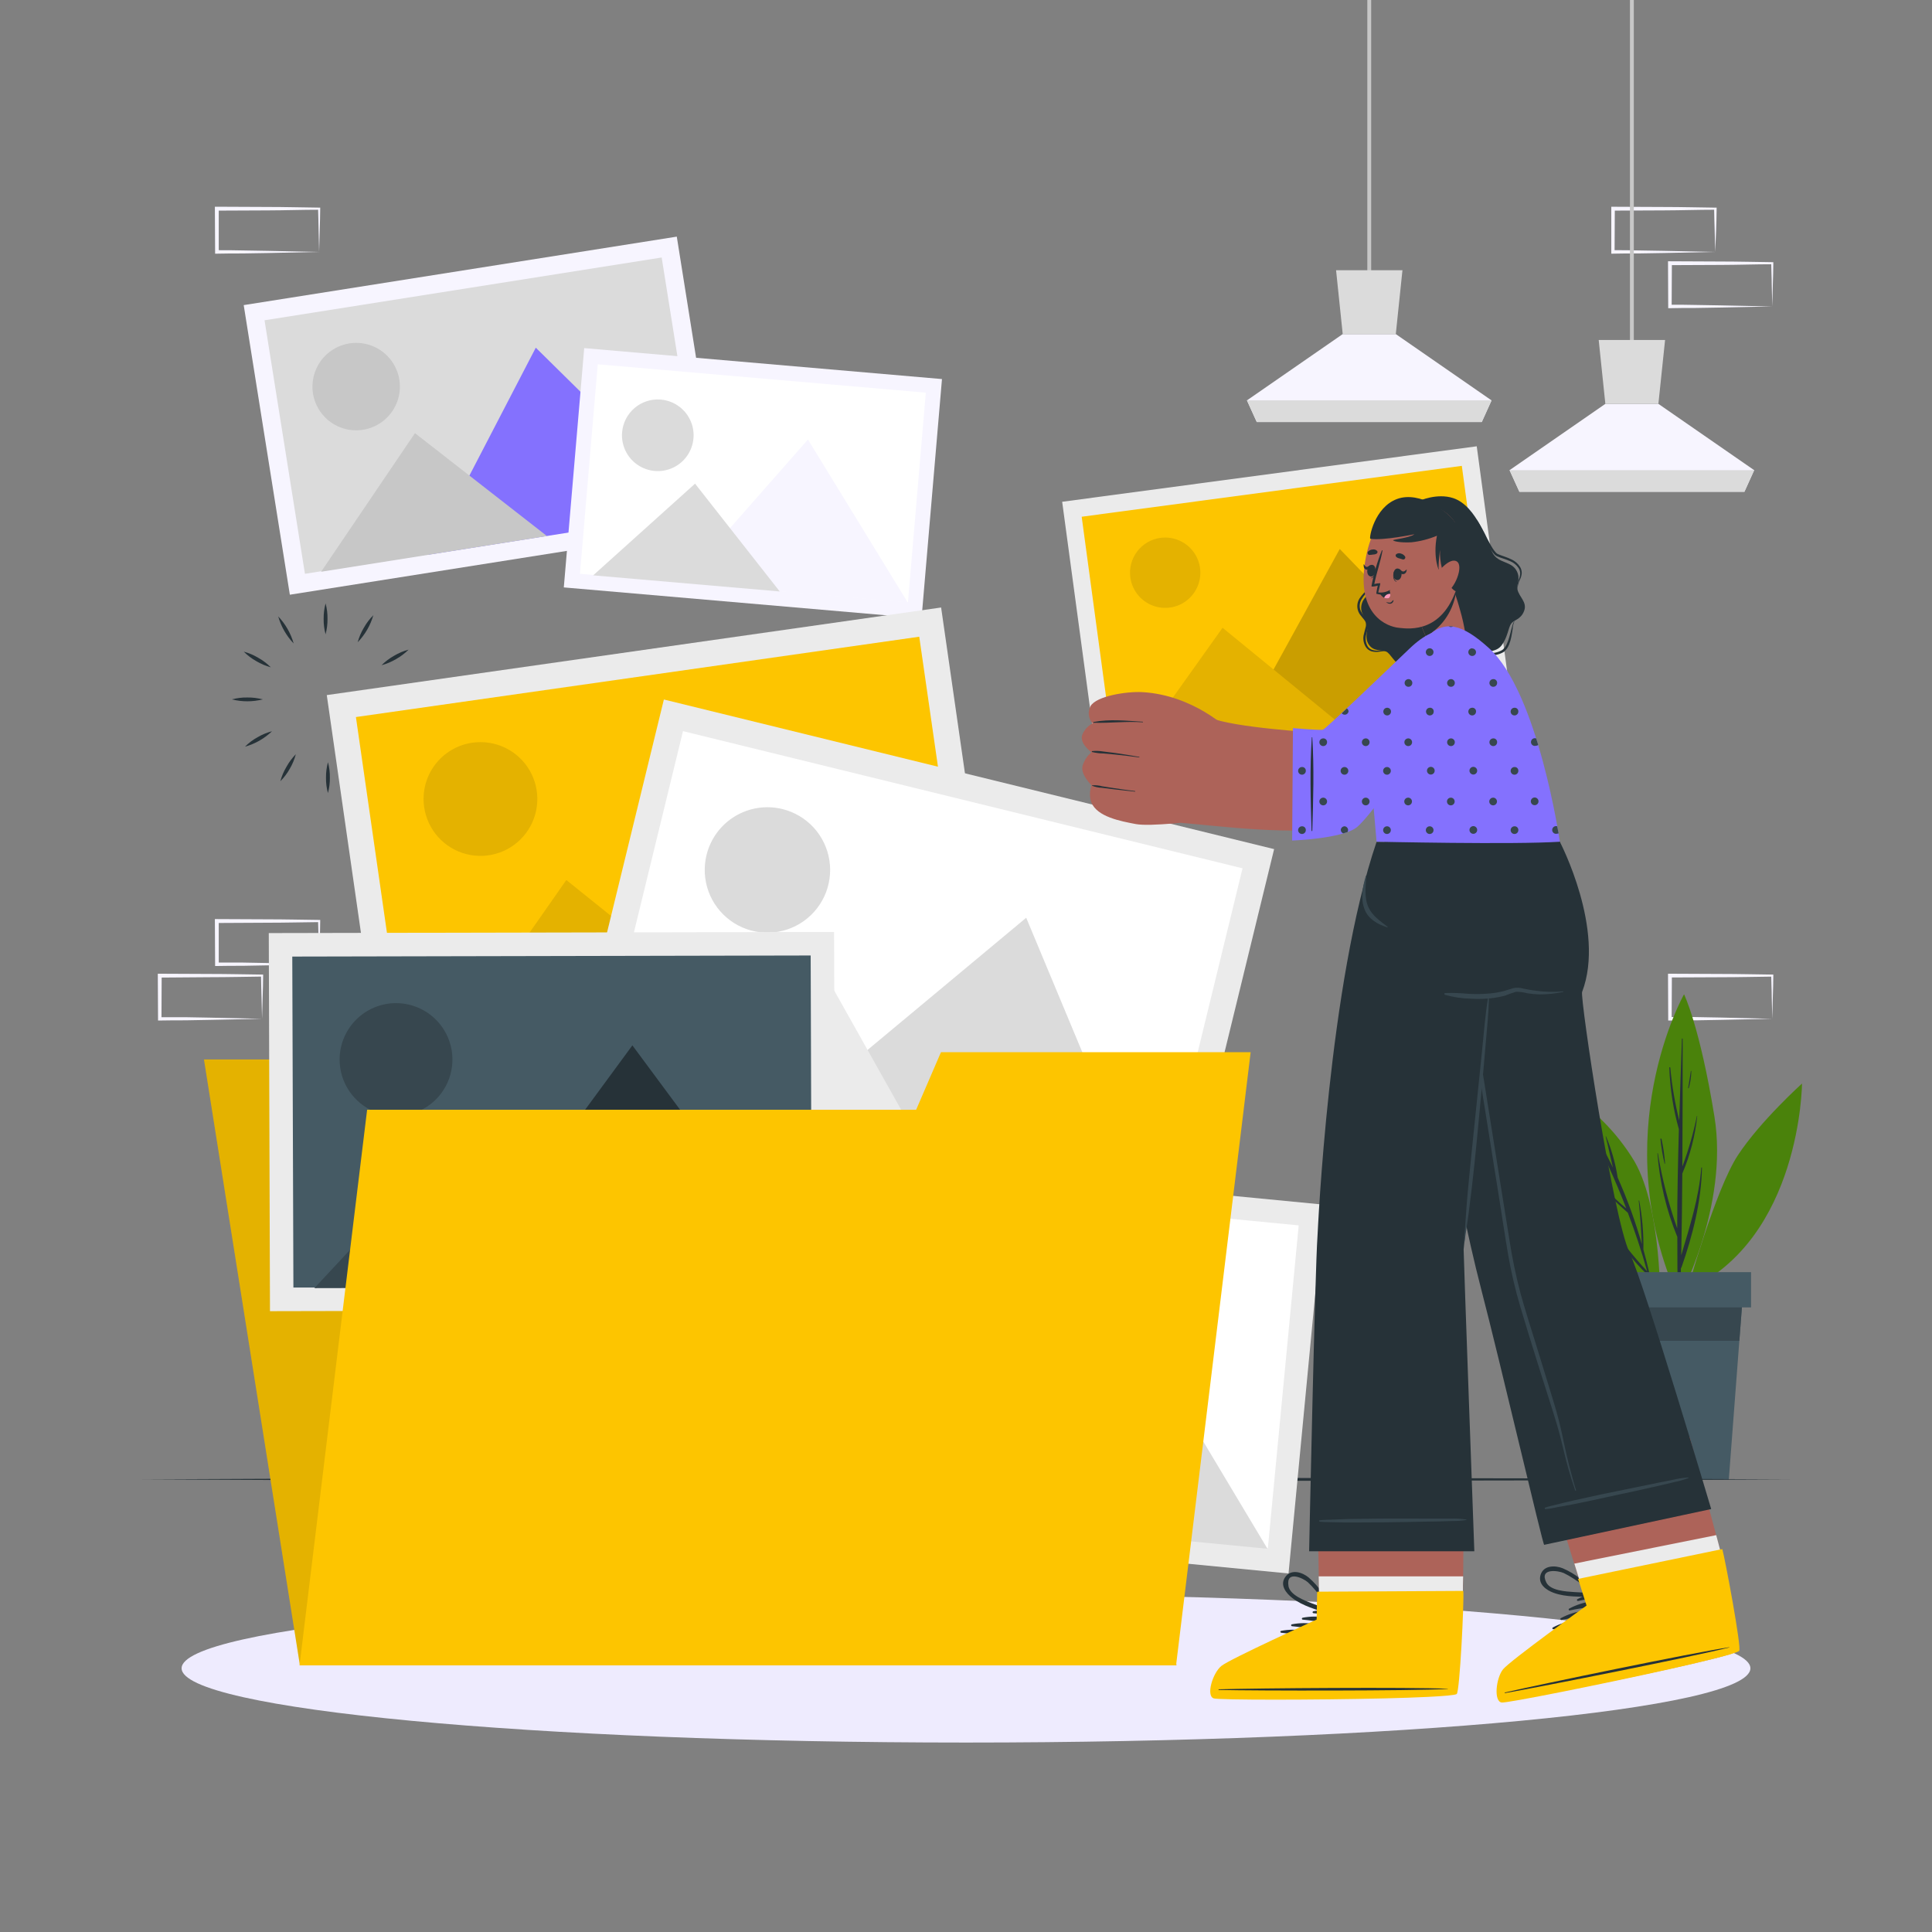 <svg width="280" height="280" viewBox="0 0 280 280" fill="none" xmlns="http://www.w3.org/2000/svg">
<rect x="0" y="0" width="280" height="280" fill="#808080" stroke="none"/>
<path d="M46.251 139.753L38.904 139.904L35.175 139.972C33.926 139.972 32.671 139.972 31.423 140H31.176V139.753L31.143 133.487V133.201H31.423L38.837 133.235C41.312 133.235 43.782 133.296 46.251 133.324H46.408V133.476C46.408 134.534 46.358 135.592 46.335 136.64L46.251 139.753ZM46.251 139.753L46.173 136.584C46.173 135.542 46.111 134.512 46.1 133.487L46.251 133.638C43.782 133.666 41.312 133.728 38.837 133.728L31.423 133.767L31.703 133.487V139.753L31.451 139.501C32.671 139.501 33.892 139.501 35.119 139.501L38.803 139.568L46.251 139.753Z" fill="#F7F5FF"/>
<path d="M37.98 147.654L30.633 147.806L26.903 147.873C25.654 147.873 24.4 147.873 23.151 147.901H22.905V147.654L22.871 141.388V141.119H23.151L30.566 141.153C33.035 141.153 35.51 141.214 37.98 141.242H38.137V141.394C38.137 142.452 38.092 143.51 38.064 144.558L37.98 147.654ZM37.98 147.654L37.901 144.479C37.873 143.438 37.84 142.407 37.829 141.382L37.98 141.534C35.51 141.562 33.035 141.623 30.566 141.623L23.151 141.679L23.431 141.405L23.403 147.671L23.151 147.419C24.372 147.419 25.593 147.419 26.819 147.419L30.504 147.486L37.98 147.654Z" fill="#F7F5FF"/>
<path d="M256.851 147.654L249.498 147.806L245.769 147.873C244.525 147.873 243.271 147.873 242.022 147.901H241.77V147.654L241.742 141.388V141.119H242.022L249.437 141.153C251.906 141.153 254.381 141.214 256.851 141.242H257.002V141.394C257.002 142.452 256.957 143.51 256.929 144.558L256.851 147.654ZM256.851 147.654L256.773 144.485C256.773 143.443 256.705 142.413 256.7 141.388L256.851 141.539C254.381 141.567 251.906 141.629 249.437 141.629L242.022 141.662L242.302 141.388L242.269 147.654L242.022 147.402C243.243 147.402 244.464 147.402 245.685 147.402L249.369 147.47L256.851 147.654Z" fill="#F7F5FF"/>
<path d="M248.58 36.511L241.227 36.668L237.497 36.73C236.254 36.73 235 36.73 233.751 36.763H233.521V36.511V30.245V29.965H233.807L241.221 29.998C243.691 29.998 246.161 30.066 248.636 30.094H248.787V30.239C248.787 31.303 248.737 32.362 248.714 33.403L248.58 36.511ZM248.58 36.511L248.501 33.347C248.473 32.3 248.434 31.27 248.423 30.245L248.58 30.396C246.105 30.396 243.635 30.486 241.165 30.491L233.751 30.525L234.031 30.245L233.997 36.511L233.751 36.259C234.972 36.259 236.187 36.259 237.413 36.293L241.098 36.354L248.58 36.511Z" fill="#F7F5FF"/>
<path d="M256.851 44.414L249.498 44.57L245.769 44.632C244.525 44.632 243.271 44.632 242.022 44.666H241.77V44.414L241.742 38.147V37.867H242.022L249.437 37.901C251.906 37.901 254.381 37.968 256.851 37.996H257.002V38.147C257.002 39.211 256.957 40.27 256.929 41.311L256.851 44.414ZM256.851 44.414L256.773 41.25C256.773 40.202 256.705 39.172 256.7 38.147L256.851 38.298C254.381 38.298 251.906 38.388 249.437 38.394L242.022 38.427L242.302 38.147L242.269 44.414L242.022 44.162C243.243 44.162 244.464 44.162 245.685 44.195L249.369 44.257L256.851 44.414Z" fill="#F7F5FF"/>
<path d="M46.251 36.513L38.904 36.67L35.175 36.731C33.926 36.731 32.671 36.731 31.423 36.765H31.176V36.513L31.143 30.241V29.961H31.423L38.837 29.994C41.312 29.994 43.782 30.062 46.251 30.09H46.408V30.241C46.408 31.305 46.358 32.363 46.335 33.405L46.251 36.513ZM46.251 36.513L46.173 33.349C46.173 32.302 46.111 31.271 46.1 30.247L46.251 30.398C43.782 30.398 41.312 30.487 38.837 30.493L31.423 30.526L31.703 30.247V36.513L31.451 36.261C32.671 36.261 33.892 36.261 35.119 36.294L38.803 36.356L46.251 36.513Z" fill="#F7F5FF"/>
<path d="M42.007 86.19L104.772 76.261L98.085 34.295L35.32 44.218L42.007 86.19Z" fill="#F7F5FF"/>
<path d="M44.196 83.16L101.752 74.06L95.895 37.318L38.338 46.418L44.196 83.16Z" fill="#DBDBDB"/>
<path d="M45.361 57.047C45.562 58.283 46.125 59.432 46.978 60.349C47.832 61.265 48.938 61.908 50.156 62.197C51.375 62.486 52.652 62.407 53.826 61.971C55 61.535 56.018 60.76 56.753 59.746C57.487 58.731 57.904 57.522 57.952 56.27C58 55.019 57.676 53.781 57.021 52.714C56.366 51.646 55.41 50.796 54.272 50.272C53.135 49.748 51.867 49.572 50.63 49.767C49.806 49.898 49.015 50.19 48.304 50.627C47.592 51.064 46.974 51.637 46.484 52.313C45.995 52.989 45.644 53.756 45.451 54.568C45.258 55.38 45.227 56.223 45.361 57.047Z" fill="#C7C7C7"/>
<path d="M62.076 80.394L101.719 74.127L77.65 50.389L62.076 80.394Z" fill="#8471FE"/>
<path d="M46.537 82.863L79.269 77.688L60.139 62.775L46.537 82.863Z" fill="#C7C7C7"/>
<path d="M81.711 85.132L133.556 89.618L136.518 54.937L84.668 50.451L81.711 85.132Z" fill="#F7F5FF"/>
<path d="M84.051 83.16L131.589 87.27L134.176 56.907L86.632 52.797L84.051 83.16Z" fill="white"/>
<path d="M90.16 62.637C90.071 63.66 90.289 64.687 90.784 65.588C91.28 66.488 92.031 67.22 92.944 67.693C93.856 68.166 94.888 68.357 95.909 68.243C96.931 68.128 97.895 67.714 98.68 67.051C99.465 66.388 100.036 65.507 100.32 64.52C100.605 63.532 100.59 62.483 100.277 61.504C99.964 60.525 99.368 59.661 98.564 59.022C97.76 58.382 96.784 57.995 95.76 57.91C94.391 57.797 93.033 58.231 91.984 59.117C90.934 60.003 90.278 61.268 90.16 62.637Z" fill="#DBDBDB"/>
<path d="M98.807 84.481L131.555 87.314L117.096 63.699L98.807 84.481Z" fill="#F7F5FF"/>
<path d="M85.967 83.385L113.004 85.72L100.734 70.096L85.967 83.385Z" fill="#DBDBDB"/>
<path d="M236.785 0H236.225V51.05H236.785V0Z" fill="#C7C7C7"/>
<path d="M218.775 68.141L220.203 71.271H252.812L254.229 68.141L240.347 58.531H232.658L218.775 68.141Z" fill="#F7F5FF"/>
<path d="M231.695 49.273L232.659 58.53H240.347L241.316 49.273H231.695Z" fill="#DBDBDB"/>
<path d="M218.781 68.141L220.204 71.277H252.812L254.235 68.141H218.781Z" fill="#DBDBDB"/>
<path d="M198.722 0H198.162V40.936H198.722V0Z" fill="#C7C7C7"/>
<path d="M180.713 58.028L182.141 61.164H214.75L216.166 58.028L202.29 48.418H194.595L180.713 58.028Z" fill="#F7F5FF"/>
<path d="M193.633 39.16L194.596 48.417H202.29L203.254 39.16H193.633Z" fill="#DBDBDB"/>
<path d="M180.719 58.027L182.141 61.163H214.75L216.172 58.027H180.719Z" fill="#DBDBDB"/>
<path d="M140 252.544C202.784 252.544 253.68 247.725 253.68 241.781C253.68 235.836 202.784 231.018 140 231.018C77.217 231.018 26.32 235.836 26.32 241.781C26.32 247.725 77.217 252.544 140 252.544Z" fill="#EEEBFE"/>
<path d="M244.535 187.006C244.535 187.006 248.606 172.402 251.854 167.446C255.102 162.49 261.162 157.035 261.162 157.035C261.162 157.035 261.016 179.553 244.535 187.006Z" fill="#4A820B"/>
<path d="M243.275 188.323C243.275 188.323 250.589 174.883 248.466 161.801C246.344 148.72 244.065 144.1 244.065 144.1C244.065 144.1 232.568 164.405 243.275 188.323Z" fill="#4A820B"/>
<path d="M240.274 167.154C240.886 170.853 241.823 174.49 243.074 178.024C243.074 173.236 243.186 168.442 243.315 163.654C242.494 160.746 242.03 157.748 241.932 154.728C241.932 154.644 242.061 154.649 242.072 154.728C242.308 157.314 242.742 159.879 243.371 162.4C243.483 158.446 243.612 154.494 243.757 150.544C243.761 150.533 243.768 150.523 243.778 150.516C243.787 150.51 243.799 150.506 243.811 150.506C243.822 150.506 243.834 150.51 243.843 150.516C243.853 150.523 243.86 150.533 243.864 150.544C243.864 156.704 243.864 162.864 243.819 169.069C244.712 166.682 245.418 164.23 245.93 161.733H245.975C245.677 164.609 244.949 167.424 243.813 170.083C243.785 174.031 243.741 177.973 243.657 181.921C244.894 177.727 246.216 173.661 246.569 169.226C246.572 169.216 246.578 169.208 246.587 169.201C246.596 169.195 246.606 169.192 246.616 169.192C246.627 169.192 246.637 169.195 246.645 169.201C246.654 169.208 246.66 169.216 246.664 169.226C246.569 174.115 245.309 179.076 243.696 183.674C243.677 183.719 243.648 183.759 243.612 183.792C243.578 185.231 243.533 186.676 243.489 188.115C243.489 188.158 243.472 188.199 243.441 188.23C243.411 188.26 243.369 188.277 243.326 188.277C243.283 188.277 243.242 188.26 243.211 188.23C243.181 188.199 243.164 188.158 243.164 188.115C243.108 185.165 243.084 182.216 243.091 179.267C241.5 175.402 240.527 171.31 240.207 167.143C240.207 167.126 240.269 167.115 240.274 167.154Z" fill="#263238"/>
<path d="M240.8 165.072C241.058 166.243 241.23 167.432 241.315 168.628C241.315 168.667 241.254 168.673 241.242 168.628C240.958 167.46 240.758 166.274 240.643 165.078C240.604 164.999 240.755 164.983 240.8 165.072Z" fill="#263238"/>
<path d="M245.051 155.227C245.051 155.187 245.118 155.199 245.118 155.227C245.109 156.057 244.987 156.882 244.754 157.679C244.754 157.747 244.642 157.719 244.653 157.679C244.816 156.856 244.911 156.039 245.051 155.227Z" fill="#263238"/>
<path d="M240.61 189.353C240.61 189.353 240.907 175.297 236.875 168.308C234.244 163.949 230.558 160.323 226.156 157.764C226.156 157.764 228.85 182.56 240.61 189.353Z" fill="#4A820B"/>
<path d="M233.263 177.335C234.885 179.785 236.709 182.095 238.718 184.24C237.911 181.361 236.978 178.535 235.918 175.761C233.678 173.779 231.438 171.724 230.027 169.013C230.023 169.004 230.022 168.994 230.025 168.985C230.028 168.976 230.035 168.969 230.043 168.964C230.051 168.959 230.061 168.957 230.07 168.959C230.08 168.961 230.088 168.966 230.094 168.974C231.645 171.293 233.532 173.369 235.694 175.134C234.082 170.949 232.212 166.868 230.094 162.915C230.081 162.894 230.077 162.869 230.083 162.845C230.089 162.822 230.104 162.801 230.125 162.789C230.145 162.776 230.17 162.772 230.194 162.778C230.218 162.784 230.238 162.799 230.251 162.82C231.54 164.893 232.714 167.035 233.767 169.237C233.392 167.736 233.09 166.196 232.703 164.707C232.706 164.701 232.71 164.696 232.716 164.692C232.721 164.688 232.728 164.687 232.734 164.687C232.741 164.687 232.747 164.688 232.753 164.692C232.758 164.696 232.762 164.701 232.765 164.707C233.566 166.617 234.13 168.618 234.445 170.665C235.843 173.795 237.014 177.022 237.951 180.32C237.844 178.214 237.715 176.114 237.497 174.014C237.497 173.975 237.559 173.964 237.564 174.014C238.014 176.348 238.218 178.722 238.175 181.098C238.757 183.192 239.246 185.307 239.642 187.443C239.642 187.504 239.563 187.527 239.552 187.471C239.334 186.575 239.093 185.684 238.852 184.8C238.852 184.8 238.819 184.8 238.807 184.8C236.562 182.652 234.682 180.154 233.241 177.402C233.241 177.402 233.252 177.318 233.263 177.335Z" fill="#263238"/>
<path d="M252.589 187.639L252.079 194.319L250.55 214.446H237.189L235.66 194.319L235.15 187.661H252.589V187.639Z" fill="#455A64"/>
<path d="M252.589 187.639L252.079 194.319H235.66L235.15 187.661H252.589V187.639Z" fill="#37474F"/>
<path d="M233.963 189.477H253.775V184.369H233.963V189.477Z" fill="#455A64"/>
<path d="M20.424 214.401L50.317 214.267L80.209 214.217L140.001 214.127L199.792 214.217L229.685 214.267L259.577 214.401L229.685 214.541L199.792 214.592L140.001 214.681L80.209 214.586L50.317 214.541L20.424 214.401Z" fill="#263238"/>
<path d="M43.467 241.36H170.503L156.593 153.547H29.562L43.467 241.36Z" fill="#FDC500"/>
<path d="M110.27 144.451H155.154L156.593 153.546H109.133L110.27 144.451Z" fill="#FDC500"/>
<g opacity="0.1">
<path d="M43.467 241.359H170.503L156.593 153.545H29.562L43.467 241.359Z" fill="black"/>
<path d="M110.27 144.451H155.154L156.593 153.546H109.133L110.27 144.451Z" fill="black"/>
</g>
<path d="M47.185 91.929C46.99 91.199 46.896 90.445 46.905 89.689C46.898 88.933 46.992 88.18 47.185 87.449C47.383 88.179 47.477 88.933 47.465 89.689C47.472 90.445 47.377 91.198 47.185 91.929Z" fill="#263238"/>
<path d="M42.56 93.256C41.506 92.151 40.737 90.805 40.32 89.336C41.374 90.441 42.143 91.787 42.56 93.256Z" fill="#263238"/>
<path d="M39.25 96.711C38.513 96.512 37.806 96.212 37.15 95.821C36.483 95.448 35.87 94.985 35.33 94.443C36.068 94.64 36.775 94.94 37.43 95.334C38.098 95.706 38.71 96.17 39.25 96.711Z" fill="#263238"/>
<path d="M38.08 101.359C36.609 101.73 35.07 101.73 33.6 101.359C34.33 101.165 35.084 101.073 35.84 101.085C36.595 101.075 37.349 101.168 38.08 101.359Z" fill="#263238"/>
<path d="M39.424 105.975C38.323 107.034 36.976 107.804 35.504 108.215C36.044 107.673 36.659 107.211 37.33 106.843C37.985 106.459 38.69 106.167 39.424 105.975Z" fill="#263238"/>
<path d="M42.874 109.307C42.681 110.043 42.387 110.75 42.001 111.407C41.632 112.073 41.17 112.684 40.629 113.221C40.827 112.485 41.127 111.78 41.519 111.127C41.887 110.461 42.343 109.849 42.874 109.307Z" fill="#263238"/>
<path d="M47.533 110.459C47.726 111.19 47.819 111.943 47.807 112.699C47.82 113.455 47.726 114.209 47.527 114.939C47.329 114.209 47.234 113.455 47.247 112.699C47.239 111.943 47.335 111.189 47.533 110.459Z" fill="#263238"/>
<path d="M52.137 109.133C52.678 109.671 53.14 110.284 53.509 110.953C53.901 111.609 54.2 112.315 54.399 113.053C53.858 112.514 53.396 111.901 53.027 111.233C52.634 110.578 52.335 109.871 52.137 109.133Z" fill="#263238"/>
<path d="M55.469 105.678C56.94 106.091 58.286 106.86 59.389 107.918C57.916 107.508 56.569 106.738 55.469 105.678Z" fill="#263238"/>
<path d="M56.621 101.018C57.351 100.823 58.105 100.731 58.861 100.743C59.617 100.731 60.371 100.825 61.101 101.023C59.616 101.4 58.061 101.4 56.576 101.023L56.621 101.018Z" fill="#263238"/>
<path d="M55.295 96.409C55.836 95.871 56.449 95.41 57.115 95.037C57.77 94.645 58.477 94.347 59.215 94.152C58.673 94.69 58.061 95.152 57.395 95.524C56.738 95.912 56.031 96.21 55.295 96.409Z" fill="#263238"/>
<path d="M51.84 93.082C52.037 92.344 52.336 91.637 52.73 90.982C53.103 90.314 53.566 89.702 54.108 89.162C53.682 90.634 52.903 91.979 51.84 93.082Z" fill="#263238"/>
<path d="M55.916 160.277L144.951 147.582L136.394 88.043L47.359 100.738L55.916 160.277Z" fill="#EBEBEB"/>
<path d="M59.08 156.045L140.728 144.402L133.224 92.277L51.582 103.92L59.08 156.045Z" fill="#FDC500"/>
<path opacity="0.1" d="M61.471 116.962C61.701 118.576 62.405 120.085 63.493 121.3C64.581 122.514 66.005 123.378 67.584 123.783C69.164 124.188 70.828 124.115 72.366 123.574C73.904 123.034 75.247 122.049 76.225 120.744C77.204 119.44 77.773 117.875 77.862 116.247C77.951 114.619 77.555 113.001 76.725 111.598C75.894 110.195 74.666 109.07 73.196 108.365C71.725 107.66 70.079 107.407 68.465 107.638C67.393 107.789 66.362 108.151 65.43 108.702C64.498 109.253 63.683 109.982 63.034 110.849C62.384 111.715 61.911 112.7 61.643 113.749C61.375 114.798 61.316 115.89 61.471 116.962Z" fill="black"/>
<path opacity="0.2" d="M84.443 152.51L140.684 144.491L107.129 110.387L84.443 152.51Z" fill="black"/>
<path d="M62.4 155.673L108.83 149.049L82.079 127.539L62.4 155.673Z" fill="#FDC500"/>
<path opacity="0.1" d="M62.4 155.673L108.83 149.049L82.079 127.539L62.4 155.673Z" fill="black"/>
<path d="M81.777 160.547L170.218 182.23L184.655 123.06L96.214 101.377L81.777 160.547Z" fill="#EBEBEB"/>
<path d="M86.352 157.763L167.451 177.643L180.079 125.843L98.985 105.963L86.352 157.763Z" fill="white"/>
<path d="M102.396 123.91C101.966 125.656 102.065 127.491 102.678 129.181C103.291 130.871 104.392 132.341 105.841 133.405C107.29 134.47 109.023 135.08 110.819 135.16C112.615 135.24 114.394 134.785 115.932 133.853C117.47 132.921 118.696 131.554 119.457 129.925C120.218 128.296 120.478 126.478 120.205 124.701C119.932 122.924 119.138 121.267 117.924 119.941C116.71 118.616 115.129 117.68 113.383 117.252C112.224 116.968 111.021 116.914 109.842 117.095C108.662 117.276 107.53 117.687 106.51 118.305C105.49 118.924 104.601 119.737 103.895 120.699C103.189 121.66 102.68 122.752 102.396 123.91Z" fill="#DBDBDB"/>
<path d="M111.514 164.013L167.379 177.711L148.726 133.006L111.514 164.013Z" fill="#DBDBDB"/>
<path d="M89.611 158.665L135.733 169.971L118.715 139.664L89.611 158.665Z" fill="#EBEBEB"/>
<path d="M39.127 190.025L121.055 189.851L120.881 135.061L38.953 135.229L39.127 190.025Z" fill="#EBEBEB"/>
<path d="M42.522 186.603L117.646 186.446L117.489 138.477L42.359 138.633L42.522 186.603Z" fill="#455A64"/>
<path d="M49.219 153.574C49.222 155.191 49.705 156.771 50.606 158.113C51.507 159.456 52.786 160.501 54.282 161.117C55.777 161.733 57.421 161.891 59.006 161.572C60.592 161.254 62.047 160.472 63.188 159.326C64.329 158.18 65.105 156.722 65.417 155.135C65.729 153.549 65.564 151.905 64.942 150.413C64.32 148.92 63.27 147.645 61.923 146.749C60.577 145.854 58.995 145.378 57.378 145.381C55.21 145.387 53.133 146.253 51.603 147.789C50.073 149.325 49.216 151.406 49.219 153.574Z" fill="#37474F"/>
<path d="M65.846 186.631L117.595 186.524L91.65 151.502L65.846 186.631Z" fill="#263238"/>
<path d="M45.562 186.686L88.285 186.597L66.876 163.805L45.562 186.686Z" fill="#37474F"/>
<path d="M106.832 220.315L186.744 228.038L191.851 174.586L111.945 166.863L106.832 220.315Z" fill="#EBEBEB"/>
<path d="M110.471 217.307L183.747 224.391L188.216 177.592L114.934 170.508L110.471 217.307Z" fill="white"/>
<path d="M120.187 185.74C120.035 187.317 120.354 188.903 121.103 190.298C121.853 191.693 122.999 192.835 124.397 193.579C125.795 194.323 127.383 194.636 128.958 194.477C130.534 194.319 132.028 193.697 133.25 192.69C134.473 191.683 135.369 190.336 135.826 188.82C136.283 187.303 136.28 185.686 135.817 184.171C135.355 182.656 134.453 181.312 133.227 180.31C132.001 179.307 130.505 178.691 128.929 178.539C126.815 178.336 124.707 178.98 123.068 180.331C121.429 181.681 120.393 183.627 120.187 185.74Z" fill="#DBDBDB"/>
<path d="M133.219 219.581L183.692 224.459L161.762 187.812L133.219 219.581Z" fill="#DBDBDB"/>
<path d="M113.428 217.683L155.103 221.709L136.421 197.422L113.428 217.683Z" fill="#EBEBEB"/>
<path d="M43.412 241.36H170.443L180.243 160.832H53.206L43.412 241.36Z" fill="#FDC500"/>
<path d="M136.371 152.494H181.255L180.241 160.833H132.775L136.371 152.494Z" fill="#FDC500"/>
<path d="M228.641 231.75C230.578 230.703 233.199 230.21 235.243 231.19C235.321 231.229 235.271 231.341 235.198 231.341C233.024 231.336 230.855 231.565 228.73 232.024C228.694 232.036 228.654 232.033 228.62 232.016C228.586 231.998 228.56 231.968 228.548 231.932C228.536 231.895 228.539 231.856 228.557 231.822C228.574 231.787 228.604 231.762 228.641 231.75Z" fill="#263238"/>
<path d="M227.437 233.123C229.374 232.081 232.001 231.588 234.045 232.563C234.123 232.596 234.045 232.708 233.994 232.708C231.822 232.706 229.656 232.935 227.532 233.392C227.496 233.404 227.457 233.402 227.423 233.386C227.389 233.37 227.363 233.34 227.35 233.305C227.337 233.269 227.339 233.23 227.356 233.196C227.372 233.162 227.401 233.135 227.437 233.123Z" fill="#263238"/>
<path d="M226.238 234.5C228.176 233.453 230.797 232.96 232.846 233.94C232.925 233.979 232.846 234.091 232.796 234.091C230.622 234.086 228.453 234.315 226.328 234.774C226.291 234.786 226.252 234.783 226.218 234.766C226.184 234.748 226.158 234.718 226.146 234.682C226.134 234.645 226.137 234.606 226.154 234.572C226.172 234.537 226.202 234.512 226.238 234.5Z" fill="#263238"/>
<path d="M225.041 235.871C226.978 234.824 229.599 234.331 231.643 235.311C231.721 235.35 231.671 235.462 231.598 235.462C229.421 235.451 227.249 235.674 225.119 236.128C225.089 236.129 225.059 236.12 225.034 236.102C225.01 236.084 224.991 236.058 224.983 236.029C224.974 236 224.975 235.969 224.985 235.94C224.996 235.912 225.015 235.887 225.041 235.871Z" fill="#263238"/>
<path d="M225.169 230.843C226.989 231.51 229.033 231.364 230.943 231.448C231.139 231.448 231.223 231.246 231.183 231.09C231.19 231.084 231.194 231.077 231.198 231.069C231.201 231.062 231.203 231.053 231.203 231.045C231.203 231.036 231.201 231.028 231.198 231.02C231.194 231.013 231.19 231.006 231.183 231C229.973 229.375 228.357 228.096 226.496 227.293C225.404 226.845 223.73 226.828 223.282 228.206C222.834 229.583 224.105 230.457 225.169 230.843ZM224.111 229.354C223.024 227.209 225.83 227.618 226.625 227.976C227.133 228.22 227.623 228.499 228.092 228.81C229.083 229.438 229.963 230.194 230.892 230.91C229.957 230.815 229.027 230.793 228.092 230.731C226.967 230.653 224.71 230.535 224.111 229.354Z" fill="#263238"/>
<path d="M237.08 225.68C236.168 224.56 234.616 225.159 233.754 225.966C232.298 227.377 231.238 229.146 230.68 231.095C230.68 231.14 230.68 231.163 230.736 231.168C230.736 231.331 230.909 231.499 231.088 231.42C232.841 230.664 234.807 230.076 236.274 228.805C237.131 228.038 237.943 226.716 237.08 225.68ZM233.519 229.707C232.668 230.099 231.805 230.446 230.965 230.871C231.57 229.869 232.124 228.85 232.824 227.915C233.155 227.458 233.516 227.024 233.905 226.615C234.516 225.999 236.996 224.622 236.744 227.013C236.588 228.329 234.527 229.236 233.519 229.707Z" fill="#263238"/>
<path d="M250.358 228.804C250.486 229.549 250.604 230.282 250.722 230.988C251.461 235.546 251.898 239.058 251.556 239.388C250.509 240.39 219.076 246.696 217.906 246.55C216.735 246.405 217.071 243.05 218.096 241.835C218.718 241.096 223.013 237.915 226.283 235.552C228.389 234.034 230.069 232.836 230.069 232.836L223.763 212.452L244.886 208.297C244.886 208.297 250.156 227.594 250.358 228.804Z" fill="#AD6359"/>
<path d="M217.901 246.54C219.077 246.68 250.51 240.38 251.557 239.378C251.899 239.053 251.462 235.542 250.717 230.978C250.605 230.272 250.488 229.538 250.359 228.788C250.286 228.368 249.592 225.73 248.729 222.482L228.166 226.61L230.081 232.798C230.081 232.798 228.401 233.99 226.296 235.514C223.025 237.888 218.73 241.058 218.108 241.797C217.072 243.04 216.72 246.4 217.901 246.54Z" fill="#EBEBEB"/>
<path d="M217.643 246.742C218.422 246.837 232.052 244.126 241.931 241.909C244.215 241.399 246.304 240.906 247.979 240.492C250.292 239.932 251.832 239.467 252.056 239.254C252.436 238.885 250.028 225.999 249.608 224.504L228.709 228.827L229.936 232.691C229.936 232.691 218.864 240.666 217.839 241.92C216.815 243.174 216.445 246.596 217.643 246.742Z" fill="#FDC500"/>
<path d="M218.136 245.281C223.496 244.043 245.24 239.546 250.616 238.729C250.661 238.729 250.667 238.729 250.616 238.762C245.33 240.106 223.552 244.424 218.136 245.37C218.041 245.415 218.024 245.331 218.136 245.281Z" fill="#263238"/>
<path d="M223.792 223.888C223.562 223.776 217.441 197.49 214.647 186.766C210.615 171.293 206.712 146.082 205.536 140.846C203.12 134.796 201.479 128.464 200.652 122.002H226.065C226.065 122.002 232.729 134.753 229.291 143.764C228.977 144.587 233.732 176.434 236.184 181.586C238.312 186.066 248 218.703 248 218.703L223.792 223.888Z" fill="#263238"/>
<path d="M223.927 218.495C224.548 218.271 225.215 218.159 225.853 217.991C226.491 217.823 227.208 217.649 227.891 217.493C229.252 217.185 230.613 216.893 231.979 216.597C234.707 216.037 237.445 215.477 240.178 214.917C240.928 214.76 241.679 214.614 242.418 214.474C243.165 214.289 243.928 214.173 244.697 214.127C244.704 214.131 244.71 214.137 244.714 214.143C244.718 214.15 244.72 214.158 244.72 214.166C244.72 214.174 244.718 214.182 244.714 214.189C244.71 214.196 244.704 214.201 244.697 214.205C244.077 214.446 243.439 214.633 242.787 214.765C242.11 214.933 241.432 215.09 240.749 215.247C239.411 215.549 238.067 215.857 236.728 216.149C234.018 216.709 231.319 217.341 228.603 217.89C227.83 218.041 227.063 218.204 226.29 218.327C225.517 218.45 224.744 218.657 223.966 218.719C223.887 218.685 223.815 218.54 223.927 218.495Z" fill="#37474F"/>
<path d="M212.19 139.658C212.677 142.306 213.086 144.966 213.522 147.621C213.746 148.976 214.043 150.314 214.267 151.67C214.491 153.025 214.704 154.324 214.917 155.657C215.775 160.999 216.628 166.345 217.476 171.695L218.753 179.658C219.148 182.273 219.685 184.864 220.36 187.42C221.06 189.974 221.883 192.494 222.662 195.025C223.44 197.556 224.258 200.21 225.053 202.809C226.638 207.966 226.414 208.846 227.853 214.048C228.026 214.698 228.206 215.342 228.413 215.991C228.413 216.064 228.323 216.092 228.295 216.019C226.542 210.906 226.789 210.027 225.159 204.875C223.53 199.723 221.894 194.622 220.36 189.464C219.612 186.954 219.013 184.401 218.568 181.82C218.114 179.166 217.722 176.494 217.297 173.834C216.446 168.492 215.592 163.146 214.738 157.796C214.318 155.17 213.853 152.543 213.528 149.9C213.192 147.162 212.722 144.446 212.313 141.718C212.212 141.052 212.117 140.386 212.027 139.714C211.954 139.579 212.162 139.518 212.19 139.658Z" fill="#37474F"/>
<path d="M190.338 233.52C192.5 233.106 195.148 233.42 196.812 234.954C196.873 235.01 196.812 235.1 196.722 235.077C194.647 234.426 192.509 233.997 190.344 233.795C190.312 233.789 190.283 233.773 190.262 233.748C190.241 233.723 190.229 233.692 190.229 233.66C190.228 233.628 190.238 233.596 190.258 233.571C190.278 233.545 190.306 233.527 190.338 233.52Z" fill="#263238"/>
<path d="M188.781 234.455C190.943 234.035 193.592 234.354 195.255 235.883C195.317 235.944 195.255 236.034 195.165 236.011C193.09 235.36 190.952 234.93 188.787 234.729C188.755 234.723 188.726 234.707 188.705 234.682C188.684 234.657 188.673 234.626 188.672 234.594C188.671 234.562 188.682 234.53 188.702 234.505C188.722 234.479 188.75 234.462 188.781 234.455Z" fill="#263238"/>
<path d="M187.225 235.408C189.386 234.988 192.035 235.307 193.698 236.836C193.76 236.897 193.698 236.987 193.609 236.965C191.535 236.308 189.397 235.878 187.23 235.682C187.199 235.676 187.17 235.66 187.149 235.635C187.128 235.611 187.116 235.58 187.115 235.547C187.115 235.515 187.125 235.483 187.145 235.458C187.165 235.432 187.193 235.415 187.225 235.408Z" fill="#263238"/>
<path d="M185.668 236.359C187.829 235.939 190.478 236.258 192.141 237.787C192.203 237.848 192.141 237.938 192.052 237.916C189.98 237.26 187.843 236.83 185.679 236.633C185.647 236.628 185.618 236.612 185.596 236.588C185.575 236.564 185.562 236.533 185.561 236.501C185.559 236.468 185.569 236.436 185.589 236.411C185.608 236.385 185.636 236.366 185.668 236.359Z" fill="#263238"/>
<path d="M187.297 231.599C188.832 232.781 190.831 233.279 192.623 233.906C192.808 233.974 192.953 233.8 192.959 233.632C192.968 233.632 192.977 233.629 192.985 233.625C192.993 233.62 193 233.614 193.005 233.606C193.01 233.599 193.013 233.59 193.014 233.581C193.014 233.571 193.013 233.562 193.009 233.554C192.342 231.641 191.183 229.937 189.649 228.614C188.742 227.864 187.157 227.349 186.289 228.525C185.421 229.701 186.396 230.91 187.297 231.599ZM186.737 229.863C186.345 227.489 188.899 228.743 189.537 229.303C189.949 229.688 190.334 230.099 190.691 230.535C191.415 231.446 192.092 232.393 192.718 233.374C191.861 232.999 190.976 232.702 190.103 232.361C189.067 231.958 186.95 231.168 186.732 229.863H186.737Z" fill="#263238"/>
<path d="M200.216 230.211C199.684 228.867 198.021 228.979 196.951 229.488C195.136 230.399 193.591 231.77 192.471 233.464C192.467 233.472 192.464 233.48 192.463 233.489C192.462 233.498 192.464 233.506 192.467 233.515C192.47 233.523 192.475 233.53 192.482 233.536C192.489 233.542 192.497 233.546 192.505 233.548C192.491 233.588 192.488 233.631 192.494 233.673C192.501 233.715 192.518 233.755 192.543 233.789C192.568 233.823 192.602 233.851 192.64 233.869C192.678 233.888 192.72 233.897 192.763 233.895C194.661 233.699 196.711 233.727 198.491 232.955C199.544 232.507 200.72 231.487 200.216 230.211ZM195.596 233.011C194.667 233.134 193.737 233.207 192.796 233.358C193.644 232.566 194.532 231.819 195.456 231.118C195.908 230.78 196.383 230.475 196.879 230.205C197.646 229.796 200.423 229.225 199.466 231.426C198.945 232.624 196.705 232.871 195.596 233.011Z" fill="#263238"/>
<path d="M212.015 231.012C212.015 232.294 211.455 245.135 211.063 245.381C209.842 246.16 177.782 246.255 176.662 245.885C175.542 245.516 176.522 242.29 177.782 241.293C178.538 240.688 183.382 238.409 187.033 236.718C189.397 235.632 191.273 234.786 191.273 234.786L191.172 231.023L190.881 213.887H212.06C212.06 213.887 212.161 222.696 212.015 231.012Z" fill="#AD6359"/>
<path d="M176.657 245.879C177.777 246.248 209.842 246.153 211.063 245.38C211.461 245.128 211.998 232.287 212.015 231.011C212.015 230.159 212.015 229.331 212.049 228.457H191.116L191.161 231.011L191.267 234.768C191.267 234.768 189.386 235.619 187.028 236.706C183.36 238.386 178.533 240.682 177.777 241.287C176.522 242.283 175.542 245.509 176.657 245.879Z" fill="#EBEBEB"/>
<path d="M175.9 246.142C176.645 246.388 190.544 246.388 200.663 246.142C203.004 246.086 205.144 246.013 206.874 245.929C209.26 245.812 210.855 245.677 211.113 245.515C211.561 245.224 212.2 232.114 212.076 230.568L190.892 230.68L190.819 234.718C190.819 234.718 178.286 240.413 177.015 241.438C175.744 242.463 174.758 245.761 175.9 246.142Z" fill="#FDC500"/>
<path d="M176.668 244.826C182.167 244.658 204.366 244.495 209.815 244.747C209.859 244.747 209.859 244.775 209.815 244.781C204.366 245.067 182.167 245.05 176.668 244.921C176.551 244.915 176.551 244.831 176.668 244.826Z" fill="#263238"/>
<path d="M215.8 144.721C215.8 144.721 212.177 180.248 212.121 181.082C212.093 181.413 213.672 224.824 213.672 224.824H189.727C189.727 224.824 190.578 184.145 190.942 179.128C190.987 178.568 192.532 142.431 199.504 122.008H226.099C226.099 122.008 225.869 134.02 220.403 142.728C218.833 143.307 217.297 143.973 215.8 144.721Z" fill="#263238"/>
<path d="M191.238 220.338C191.894 220.242 192.566 220.265 193.226 220.231C193.887 220.198 194.626 220.164 195.321 220.147C196.721 220.119 198.121 220.108 199.51 220.091C202.31 220.058 205.11 220.091 207.91 220.091C208.677 220.091 209.438 220.091 210.2 220.091C210.969 220.062 211.74 220.103 212.502 220.214C212.541 220.214 212.535 220.282 212.502 220.293C211.848 220.397 211.187 220.446 210.525 220.438C209.825 220.466 209.13 220.483 208.43 220.5C207.058 220.5 205.681 220.556 204.309 220.573C201.509 220.612 198.77 220.657 195.998 220.651C195.214 220.651 194.43 220.651 193.646 220.618C192.862 220.584 192.062 220.618 191.289 220.534C191.166 220.517 191.121 220.354 191.238 220.338Z" fill="#37474F"/>
<path d="M197.949 126.936C197.949 126.891 198.033 126.902 198.027 126.936C197.926 128.448 197.674 130.1 198.346 131.528C198.94 132.788 200.066 133.499 201.107 134.328C201.141 134.328 201.107 134.406 201.062 134.395C199.685 133.975 198.307 133.208 197.764 131.791C197.154 130.24 197.478 128.509 197.949 126.936Z" fill="#37474F"/>
<path d="M209.484 143.919C210.592 143.884 211.702 143.921 212.805 144.031C213.888 144.089 214.973 144.068 216.053 143.969C216.596 143.916 217.135 143.826 217.666 143.701C218.226 143.572 218.741 143.37 219.284 143.219C219.779 143.111 220.294 143.131 220.779 143.275C221.339 143.404 221.933 143.499 222.521 143.572C223.854 143.767 225.206 143.802 226.547 143.678C226.598 143.678 226.62 143.745 226.547 143.757C225.421 143.996 224.272 144.116 223.12 144.115C222.529 144.1 221.94 144.045 221.356 143.953C220.821 143.801 220.266 143.73 219.71 143.74C219.164 143.896 218.627 144.083 218.102 144.3C217.565 144.446 217.019 144.556 216.467 144.63C215.363 144.775 214.247 144.81 213.135 144.737C211.881 144.708 210.635 144.52 209.428 144.177C209.394 144.169 209.364 144.148 209.345 144.119C209.326 144.09 209.32 144.054 209.327 144.02C209.335 143.986 209.355 143.956 209.385 143.937C209.414 143.918 209.45 143.912 209.484 143.919Z" fill="#37474F"/>
<path d="M212.061 179.127C212.07 179.123 212.08 179.123 212.089 179.127C212.094 179.124 212.1 179.123 212.105 179.123C212.111 179.123 212.117 179.124 212.122 179.127C212.126 179.138 212.126 179.15 212.122 179.16V179.244C212.111 179.249 212.099 179.249 212.089 179.244V179.16C212.081 179.158 212.074 179.154 212.069 179.148C212.064 179.142 212.061 179.135 212.061 179.127Z" fill="#37474F"/>
<path d="M212.693 173.04C212.905 170.733 213.131 168.429 213.37 166.13C213.852 161.526 214.311 156.923 214.787 152.314C215.056 149.705 215.246 147.073 215.677 144.474C215.677 144.407 215.789 144.402 215.789 144.474C215.75 146.782 215.504 149.094 215.308 151.39C215.112 153.686 214.91 155.999 214.692 158.301C214.261 162.91 213.846 167.518 213.309 172.116C213.156 173.419 212.993 174.726 212.821 176.036C212.653 177.341 212.424 178.64 212.261 179.956C212.261 180.012 212.172 180.012 212.172 179.956C212.373 177.621 212.48 175.308 212.693 173.04Z" fill="#37474F"/>
<path d="M159.364 112.901L219.446 104.854L214.02 64.68L153.938 72.721L159.364 112.901Z" fill="#EBEBEB"/>
<path d="M161.526 110.062L216.613 102.687L211.858 67.514L156.766 74.889L161.526 110.062Z" fill="#FDC500"/>
<path opacity="0.1" d="M163.817 83.675C163.95 84.674 164.376 85.611 165.042 86.368C165.708 87.125 166.583 87.668 167.558 87.927C168.532 88.186 169.561 88.151 170.515 87.825C171.469 87.499 172.305 86.897 172.917 86.097C173.529 85.296 173.89 84.331 173.954 83.325C174.018 82.319 173.782 81.316 173.276 80.444C172.77 79.572 172.016 78.87 171.111 78.427C170.206 77.983 169.19 77.817 168.19 77.951C167.527 78.04 166.888 78.258 166.309 78.593C165.73 78.929 165.223 79.375 164.817 79.907C164.411 80.438 164.114 81.044 163.942 81.691C163.77 82.338 163.728 83.012 163.817 83.675Z" fill="black"/>
<path opacity="0.2" d="M178.639 107.828L216.584 102.743L194.167 79.564L178.639 107.828Z" fill="black"/>
<path d="M163.76 109.832L195.092 105.638L177.183 90.982L163.76 109.832Z" fill="#FDC500"/>
<path opacity="0.1" d="M163.76 109.832L195.092 105.638L177.183 90.982L163.76 109.832Z" fill="black"/>
<path d="M205.653 72.604C205.121 72.705 202.764 72.576 201.33 74.805C199.975 76.916 199.841 83.076 199.605 84.431C199.37 85.786 197.634 86.111 197.315 87.673C197.046 89.029 198.049 89.46 198.205 90.434C198.334 91.19 197.645 92.372 198.401 93.453C199.096 94.438 200.188 94.153 200.877 94.427C201.565 94.701 202.081 96.23 203.346 96.572C204.612 96.913 205.637 95.715 206.292 95.681C206.947 95.648 207.854 97.613 209.988 97.305C212.121 96.997 212.625 95.138 213.488 94.729C214.35 94.321 216.613 94.791 217.559 93.609C218.505 92.428 218.589 90.949 219.009 90.378C219.429 89.807 220.398 89.818 220.885 88.541C221.373 87.265 220.157 86.52 219.922 85.439C219.76 84.683 220.393 83.944 219.844 82.813C219.093 81.256 217.161 81.721 216.316 80.125C215.649 78.876 214.076 73.36 210.626 72.195C208.235 71.405 205.653 72.604 205.653 72.604Z" fill="#263238"/>
<path d="M199.65 84.106C199.537 84.396 199.357 84.655 199.124 84.862L198.463 85.505C198.01 85.904 197.621 86.371 197.31 86.889C197.166 87.135 197.082 87.412 197.064 87.697C197.045 87.981 197.093 88.266 197.203 88.529C197.331 88.791 197.498 89.033 197.696 89.246C197.92 89.477 198.108 89.739 198.256 90.025C198.366 90.354 198.366 90.709 198.256 91.038C198.172 91.346 198.082 91.632 198.015 91.923C197.929 92.2 197.899 92.491 197.927 92.779C197.955 93.068 198.04 93.348 198.178 93.603C198.312 93.857 198.532 94.055 198.799 94.163C199.077 94.262 199.372 94.308 199.667 94.297C199.97 94.297 200.272 94.297 200.586 94.258C200.894 94.215 201.208 94.266 201.487 94.404C201.2 94.301 200.889 94.282 200.591 94.348C200.289 94.387 199.986 94.443 199.673 94.471C199.352 94.501 199.029 94.468 198.721 94.376C198.404 94.264 198.132 94.052 197.948 93.771C197.769 93.486 197.652 93.167 197.606 92.834C197.56 92.501 197.585 92.162 197.679 91.839C197.746 91.531 197.836 91.234 197.909 90.943C197.992 90.684 197.992 90.406 197.909 90.148C197.696 89.666 197.114 89.263 196.867 88.641C196.74 88.334 196.688 88.001 196.717 87.67C196.745 87.338 196.852 87.019 197.03 86.737C197.378 86.216 197.807 85.753 198.301 85.365L199.012 84.778C199.272 84.603 199.49 84.374 199.65 84.106Z" fill="#263238"/>
<path d="M213.947 75.168C214.539 76.099 215.072 77.066 215.543 78.063C215.801 78.545 216.047 79.038 216.338 79.491C216.478 79.714 216.639 79.922 216.82 80.113C216.858 80.158 216.903 80.196 216.954 80.225C217.001 80.263 217.054 80.294 217.111 80.314C217.229 80.365 217.352 80.415 217.481 80.46C217.985 80.65 218.522 80.813 219.032 81.065C219.564 81.298 220.012 81.689 220.314 82.185C220.463 82.444 220.542 82.737 220.544 83.036C220.528 83.322 220.459 83.603 220.342 83.865C220.083 84.35 219.939 84.888 219.922 85.438C219.873 84.882 219.961 84.323 220.18 83.809C220.272 83.561 220.319 83.3 220.32 83.036C220.299 82.781 220.217 82.535 220.079 82.319C219.786 81.883 219.371 81.543 218.886 81.339C218.386 81.125 217.873 80.938 217.352 80.779C217.223 80.729 217.089 80.678 216.96 80.617C216.817 80.551 216.687 80.457 216.579 80.342C216.383 80.13 216.211 79.897 216.064 79.648C215.775 79.173 215.519 78.679 215.297 78.17L214.63 76.658C214.431 76.149 214.203 75.651 213.947 75.168Z" fill="#263238"/>
<path d="M219.518 89.986C219.35 90.337 219.253 90.718 219.233 91.106C219.171 91.493 219.115 91.885 219.037 92.277C218.964 92.674 218.85 93.063 218.695 93.436C218.54 93.832 218.29 94.184 217.967 94.461C217.257 94.905 216.403 95.06 215.582 94.892C215.184 94.847 214.792 94.774 214.406 94.735C214.02 94.671 213.625 94.698 213.252 94.814C213.611 94.628 214.013 94.543 214.417 94.567C214.814 94.567 215.212 94.606 215.598 94.623C216.346 94.725 217.107 94.569 217.754 94.181C218.033 93.942 218.252 93.641 218.393 93.302C218.546 92.949 218.674 92.586 218.774 92.215C218.886 91.84 218.97 91.454 219.065 91.095C219.115 90.905 219.171 90.709 219.233 90.535C219.275 90.329 219.374 90.139 219.518 89.986Z" fill="#263238"/>
<path d="M212.418 92.115C212.378 92.641 210.497 96.326 208.162 96.595C207.4 96.679 206.745 92.552 206.745 92.552L206.627 92.255L204.947 88.144L209.427 84.107L210.082 83.547C210.082 83.547 210.458 84.706 210.911 86.145L210.978 86.353C211.006 86.431 211.034 86.509 211.057 86.588C211.124 86.8 211.197 87.019 211.264 87.243L211.415 87.747C211.466 87.926 211.51 88.1 211.566 88.273C211.937 89.533 212.222 90.817 212.418 92.115Z" fill="#AD6359"/>
<path d="M210.957 86.162C210.723 87.43 210.215 88.632 209.47 89.685C208.724 90.737 207.758 91.614 206.639 92.255L204.959 88.144L209.439 84.107L210.094 83.547C210.094 83.547 210.503 84.723 210.957 86.162Z" fill="#263238"/>
<path d="M197.831 81.469C196.61 89.152 201.04 90.826 202.731 90.989C204.243 91.157 209.384 91.846 211.394 84.33C213.405 76.815 210.224 73.819 206.808 73.097C203.392 72.374 199.057 73.786 197.831 81.469Z" fill="#AD6359"/>
<path d="M198.475 80.427C198.66 80.427 198.828 80.388 199.035 80.365C199.226 80.367 199.412 80.308 199.567 80.197C199.608 80.151 199.633 80.093 199.638 80.031C199.643 79.969 199.628 79.908 199.595 79.856C199.513 79.765 199.41 79.697 199.294 79.658C199.178 79.62 199.054 79.613 198.934 79.637C198.684 79.652 198.448 79.76 198.273 79.939C198.236 79.98 198.211 80.031 198.202 80.085C198.192 80.14 198.198 80.196 198.219 80.247C198.241 80.298 198.276 80.342 198.321 80.374C198.366 80.406 198.42 80.424 198.475 80.427Z" fill="#263238"/>
<path d="M203.319 81.082C203.144 81.039 202.972 80.987 202.804 80.926C202.615 80.895 202.442 80.802 202.311 80.662C202.278 80.611 202.263 80.55 202.269 80.49C202.274 80.429 202.298 80.372 202.339 80.326C202.435 80.251 202.549 80.203 202.67 80.185C202.791 80.168 202.914 80.181 203.028 80.226C203.271 80.286 203.484 80.433 203.627 80.64C203.655 80.689 203.67 80.745 203.667 80.802C203.665 80.858 203.647 80.913 203.614 80.96C203.582 81.006 203.537 81.043 203.485 81.064C203.432 81.086 203.375 81.092 203.319 81.082Z" fill="#263238"/>
<path d="M202.009 82.879C202.009 82.879 202.042 82.912 202.042 82.929C201.964 83.456 201.969 84.049 202.423 84.296V84.329C201.846 84.184 201.852 83.372 202.009 82.879Z" fill="#263238"/>
<path d="M202.539 82.393C203.391 82.421 203.267 84.129 202.478 84.073C201.688 84.017 201.823 82.365 202.539 82.393Z" fill="#263238"/>
<path d="M202.866 82.504C203.006 82.611 203.14 82.79 203.319 82.824C203.498 82.857 203.694 82.689 203.846 82.532H203.874C203.874 82.863 203.706 83.188 203.347 83.21C202.989 83.232 202.821 82.924 202.759 82.594C202.748 82.549 202.81 82.46 202.866 82.504Z" fill="#263238"/>
<path d="M199.325 82.449C199.325 82.449 199.286 82.449 199.286 82.494C199.286 83.026 199.157 83.614 198.67 83.771V83.804C199.258 83.76 199.398 82.953 199.325 82.449Z" fill="#263238"/>
<path d="M198.894 81.865C198.043 81.748 197.869 83.45 198.653 83.545C199.437 83.64 199.599 81.966 198.894 81.865Z" fill="#263238"/>
<path d="M198.525 81.945C198.38 82.018 198.234 82.169 198.072 82.163C197.909 82.158 197.764 81.956 197.663 81.772C197.663 81.772 197.663 81.772 197.635 81.772C197.596 82.096 197.668 82.449 197.971 82.544C198.273 82.639 198.486 82.371 198.598 82.057C198.62 82.007 198.581 81.912 198.525 81.945Z" fill="#263238"/>
<path d="M201.874 87C201.757 87.129 201.639 87.308 201.449 87.342C201.258 87.344 201.068 87.312 200.889 87.247C200.973 87.344 201.082 87.418 201.204 87.46C201.325 87.503 201.456 87.512 201.583 87.487C201.689 87.452 201.782 87.385 201.85 87.297C201.918 87.208 201.957 87.101 201.964 86.989C201.964 86.989 201.891 86.978 201.874 87Z" fill="#263238"/>
<path d="M199.672 84.874C199.672 84.874 199.498 85.652 199.465 86.022C199.465 86.061 199.549 86.083 199.678 86.1C199.992 86.187 200.325 86.185 200.638 86.094C200.951 86.003 201.233 85.827 201.453 85.585C201.481 85.551 201.453 85.512 201.402 85.529C200.902 85.814 200.322 85.93 199.75 85.859C199.75 85.753 200.092 84.532 200.036 84.521C199.744 84.524 199.454 84.565 199.174 84.644C199.493 83.009 200.07 81.441 200.361 79.811C200.365 79.799 200.364 79.785 200.359 79.773C200.353 79.761 200.343 79.751 200.33 79.747C200.317 79.743 200.303 79.743 200.291 79.749C200.279 79.755 200.27 79.765 200.266 79.778C199.596 81.441 199.093 83.167 198.765 84.93C198.731 85.12 199.521 84.924 199.672 84.874Z" fill="#263238"/>
<path d="M199.947 85.972C200.104 86.245 200.327 86.475 200.597 86.638C200.75 86.718 200.923 86.751 201.095 86.733C201.465 86.689 201.521 86.364 201.493 86.067C201.476 85.912 201.442 85.76 201.392 85.613C200.961 85.883 200.455 86.009 199.947 85.972Z" fill="#263238"/>
<path d="M200.598 86.638C200.751 86.718 200.924 86.751 201.096 86.733C201.466 86.688 201.522 86.363 201.494 86.067C201.302 86.048 201.11 86.094 200.947 86.198C200.785 86.301 200.662 86.456 200.598 86.638Z" fill="#FF99BA"/>
<path d="M210.973 85.679C210.155 85.439 208.033 82.224 208.889 78.203C208.889 78.203 208.369 81.871 208.514 82.459C208.66 83.047 207.607 80.897 208.251 77.643C207.066 78.138 205.815 78.458 204.538 78.595C202.914 78.674 201.985 78.444 201.901 78.31C201.817 78.175 204.225 77.985 204.992 77.425C204.992 77.425 200.512 78.371 198.597 78.086C198.378 78.052 199.157 73.539 202.472 72.318C205.787 71.097 209.914 74.194 210.872 75.678C210.872 75.678 212.266 76.238 213.347 78.719C214.428 81.199 211.852 85.959 210.973 85.679Z" fill="#263238"/>
<path d="M208.258 83.08C208.258 83.08 210.045 80.717 211.12 81.361C212.195 82.005 210.795 85.477 209.485 85.914C209.319 85.979 209.143 86.01 208.966 86.004C208.788 85.999 208.614 85.958 208.453 85.884C208.292 85.81 208.147 85.704 208.028 85.572C207.909 85.441 207.818 85.287 207.76 85.119L208.258 83.08Z" fill="#AD6359"/>
<path d="M198.888 114.906L199.504 121.984C199.504 121.984 219.546 122.438 226.065 121.984C226.065 121.984 222.951 100.413 215.794 93.934C211.964 90.462 209.371 89.717 206.745 92.377C206.084 93.049 198.166 103.51 197.337 107.497C196.609 111.025 198.888 114.906 198.888 114.906Z" fill="#8471FE"/>
<path d="M207.759 94.511C207.759 94.622 207.726 94.73 207.664 94.822C207.603 94.915 207.515 94.986 207.413 95.029C207.311 95.071 207.198 95.082 207.089 95.061C206.981 95.039 206.881 94.986 206.803 94.907C206.724 94.829 206.671 94.729 206.649 94.621C206.628 94.512 206.639 94.399 206.681 94.297C206.724 94.195 206.795 94.107 206.888 94.046C206.98 93.984 207.088 93.951 207.199 93.951C207.347 93.951 207.49 94.01 207.595 94.115C207.7 94.22 207.759 94.363 207.759 94.511ZM213.359 93.951C213.248 93.951 213.14 93.984 213.048 94.046C212.955 94.107 212.884 94.195 212.841 94.297C212.799 94.399 212.788 94.512 212.809 94.621C212.831 94.729 212.884 94.829 212.963 94.907C213.041 94.986 213.141 95.039 213.249 95.061C213.358 95.082 213.471 95.071 213.573 95.029C213.675 94.986 213.763 94.915 213.824 94.822C213.886 94.73 213.919 94.622 213.919 94.511C213.913 94.367 213.851 94.23 213.747 94.13C213.643 94.029 213.503 93.974 213.359 93.974V93.951ZM209.937 90.748C210.032 90.83 210.153 90.876 210.279 90.877C210.386 90.877 210.491 90.846 210.581 90.787C210.365 90.765 210.148 90.759 209.931 90.77L209.937 90.748ZM201.039 102.57C200.927 102.564 200.816 102.592 200.72 102.65C200.625 102.708 200.549 102.794 200.502 102.895C200.455 102.997 200.44 103.11 200.458 103.221C200.477 103.331 200.528 103.434 200.605 103.515C200.682 103.596 200.781 103.652 200.891 103.676C201 103.7 201.114 103.691 201.218 103.649C201.322 103.608 201.411 103.536 201.474 103.443C201.537 103.351 201.571 103.242 201.571 103.13C201.571 102.986 201.516 102.847 201.417 102.743C201.318 102.639 201.182 102.577 201.039 102.57ZM207.199 102.57C207.088 102.57 206.98 102.602 206.888 102.664C206.795 102.726 206.724 102.813 206.681 102.915C206.639 103.018 206.628 103.13 206.649 103.239C206.671 103.348 206.724 103.447 206.803 103.526C206.881 103.604 206.981 103.657 207.089 103.679C207.198 103.7 207.311 103.689 207.413 103.647C207.515 103.605 207.603 103.533 207.664 103.441C207.726 103.349 207.759 103.24 207.759 103.13C207.763 103.055 207.751 102.98 207.724 102.911C207.698 102.841 207.656 102.778 207.604 102.725C207.551 102.672 207.487 102.631 207.418 102.604C207.348 102.577 207.273 102.566 207.199 102.57ZM213.359 102.57C213.248 102.57 213.14 102.602 213.048 102.664C212.955 102.726 212.884 102.813 212.841 102.915C212.799 103.018 212.788 103.13 212.809 103.239C212.831 103.348 212.884 103.447 212.963 103.526C213.041 103.604 213.141 103.657 213.249 103.679C213.358 103.7 213.471 103.689 213.573 103.647C213.675 103.605 213.763 103.533 213.824 103.441C213.886 103.349 213.919 103.24 213.919 103.13C213.924 103.055 213.913 102.98 213.886 102.91C213.86 102.839 213.819 102.776 213.766 102.723C213.713 102.67 213.649 102.629 213.579 102.602C213.509 102.576 213.434 102.565 213.359 102.57ZM219.519 102.57C219.407 102.564 219.296 102.592 219.2 102.65C219.105 102.708 219.029 102.794 218.982 102.895C218.935 102.997 218.92 103.11 218.938 103.221C218.957 103.331 219.008 103.434 219.085 103.515C219.162 103.596 219.261 103.652 219.371 103.676C219.48 103.7 219.594 103.691 219.698 103.649C219.802 103.608 219.891 103.536 219.954 103.443C220.017 103.351 220.051 103.242 220.051 103.13C220.055 103.057 220.045 102.985 220.02 102.917C219.995 102.848 219.957 102.786 219.907 102.733C219.857 102.681 219.797 102.639 219.73 102.611C219.663 102.583 219.591 102.569 219.519 102.57ZM204.124 98.42C204.011 98.415 203.899 98.443 203.803 98.503C203.707 98.562 203.631 98.649 203.585 98.752C203.539 98.856 203.526 98.971 203.546 99.082C203.567 99.193 203.621 99.295 203.701 99.375C203.781 99.455 203.883 99.509 203.994 99.53C204.106 99.551 204.22 99.537 204.324 99.491C204.427 99.446 204.514 99.37 204.574 99.273C204.633 99.177 204.662 99.065 204.656 98.952C204.649 98.812 204.59 98.68 204.491 98.582C204.391 98.483 204.259 98.425 204.119 98.42H204.124ZM210.284 98.42C210.172 98.42 210.063 98.454 209.97 98.517C209.878 98.58 209.806 98.669 209.765 98.773C209.723 98.877 209.714 98.991 209.738 99.1C209.762 99.209 209.818 99.309 209.899 99.386C209.98 99.463 210.083 99.514 210.193 99.532C210.304 99.551 210.417 99.536 210.519 99.489C210.62 99.442 210.706 99.366 210.764 99.27C210.822 99.175 210.85 99.064 210.844 98.952C210.837 98.806 210.773 98.669 210.667 98.57C210.56 98.471 210.419 98.417 210.273 98.42H210.284ZM216.444 98.42C216.331 98.415 216.219 98.443 216.123 98.503C216.027 98.562 215.951 98.649 215.905 98.752C215.859 98.856 215.846 98.971 215.866 99.082C215.887 99.193 215.941 99.295 216.021 99.375C216.101 99.455 216.203 99.509 216.314 99.53C216.426 99.551 216.54 99.537 216.644 99.491C216.747 99.446 216.834 99.37 216.894 99.273C216.953 99.177 216.982 99.065 216.976 98.952C216.976 98.881 216.962 98.811 216.935 98.746C216.907 98.681 216.867 98.621 216.817 98.572C216.766 98.522 216.706 98.483 216.64 98.457C216.574 98.431 216.504 98.419 216.433 98.42H216.444ZM201.039 111.16C200.926 111.155 200.814 111.183 200.717 111.243C200.621 111.302 200.545 111.389 200.499 111.493C200.454 111.596 200.44 111.711 200.461 111.822C200.482 111.933 200.535 112.035 200.615 112.115C200.695 112.195 200.798 112.249 200.909 112.27C201.02 112.291 201.135 112.277 201.238 112.231C201.342 112.186 201.429 112.11 201.488 112.013C201.547 111.917 201.576 111.805 201.571 111.692C201.564 111.553 201.506 111.422 201.407 111.323C201.309 111.225 201.178 111.167 201.039 111.16ZM207.199 111.16C207.085 111.195 206.985 111.267 206.914 111.363C206.843 111.459 206.805 111.575 206.805 111.695C206.805 111.814 206.843 111.931 206.914 112.027C206.985 112.123 207.085 112.194 207.199 112.23C207.282 112.256 207.371 112.262 207.458 112.247C207.544 112.232 207.626 112.198 207.697 112.146C207.768 112.094 207.825 112.026 207.865 111.947C207.904 111.869 207.925 111.783 207.925 111.695C207.925 111.607 207.904 111.521 207.865 111.442C207.825 111.364 207.768 111.296 207.697 111.244C207.626 111.192 207.544 111.157 207.458 111.143C207.371 111.128 207.282 111.134 207.199 111.16ZM213.359 111.16C213.245 111.195 213.145 111.267 213.074 111.363C213.003 111.459 212.965 111.575 212.965 111.695C212.965 111.814 213.003 111.931 213.074 112.027C213.145 112.123 213.245 112.194 213.359 112.23C213.442 112.256 213.531 112.262 213.618 112.247C213.704 112.232 213.786 112.198 213.857 112.146C213.928 112.094 213.985 112.026 214.025 111.947C214.064 111.869 214.085 111.783 214.085 111.695C214.085 111.607 214.064 111.521 214.025 111.442C213.985 111.364 213.928 111.296 213.857 111.244C213.786 111.192 213.704 111.157 213.618 111.143C213.531 111.128 213.442 111.134 213.359 111.16ZM219.519 111.16C219.406 111.155 219.294 111.183 219.197 111.243C219.101 111.302 219.025 111.389 218.979 111.493C218.934 111.596 218.92 111.711 218.941 111.822C218.962 111.933 219.015 112.035 219.095 112.115C219.175 112.195 219.278 112.249 219.389 112.27C219.5 112.291 219.615 112.277 219.718 112.231C219.822 112.186 219.909 112.11 219.968 112.013C220.027 111.917 220.056 111.805 220.051 111.692C220.051 111.622 220.038 111.552 220.012 111.488C219.985 111.423 219.946 111.364 219.897 111.314C219.847 111.265 219.788 111.225 219.723 111.199C219.658 111.173 219.589 111.159 219.519 111.16ZM197.964 107.01C197.851 107.005 197.739 107.034 197.643 107.093C197.547 107.152 197.471 107.24 197.425 107.343C197.379 107.446 197.366 107.561 197.386 107.672C197.407 107.783 197.461 107.886 197.541 107.966C197.621 108.046 197.723 108.1 197.834 108.12C197.946 108.141 198.06 108.128 198.164 108.082C198.267 108.036 198.354 107.96 198.414 107.864C198.473 107.767 198.502 107.655 198.496 107.542C198.489 107.403 198.43 107.27 198.331 107.172C198.231 107.074 198.099 107.016 197.959 107.01H197.964ZM204.124 107.01C204.011 107.005 203.899 107.034 203.803 107.093C203.707 107.152 203.631 107.24 203.585 107.343C203.539 107.446 203.526 107.561 203.546 107.672C203.567 107.783 203.621 107.886 203.701 107.966C203.781 108.046 203.883 108.1 203.994 108.12C204.106 108.141 204.22 108.128 204.324 108.082C204.427 108.036 204.514 107.96 204.574 107.864C204.633 107.767 204.662 107.655 204.656 107.542C204.649 107.403 204.59 107.27 204.491 107.172C204.391 107.074 204.259 107.016 204.119 107.01H204.124ZM210.284 107.01C210.172 107.011 210.063 107.044 209.97 107.107C209.878 107.17 209.806 107.259 209.765 107.363C209.723 107.467 209.714 107.581 209.738 107.69C209.762 107.8 209.818 107.899 209.899 107.976C209.98 108.054 210.083 108.105 210.193 108.123C210.304 108.141 210.417 108.126 210.519 108.079C210.62 108.033 210.706 107.957 210.764 107.861C210.822 107.765 210.85 107.654 210.844 107.542C210.837 107.397 210.773 107.26 210.667 107.161C210.56 107.061 210.419 107.007 210.273 107.01H210.284ZM216.444 107.01C216.331 107.005 216.219 107.034 216.123 107.093C216.027 107.152 215.951 107.24 215.905 107.343C215.859 107.446 215.846 107.561 215.866 107.672C215.887 107.783 215.941 107.886 216.021 107.966C216.101 108.046 216.203 108.1 216.314 108.12C216.426 108.141 216.54 108.128 216.644 108.082C216.747 108.036 216.834 107.96 216.894 107.864C216.953 107.767 216.982 107.655 216.976 107.542C216.976 107.472 216.962 107.402 216.935 107.336C216.907 107.271 216.867 107.212 216.817 107.162C216.766 107.113 216.706 107.074 216.64 107.048C216.574 107.022 216.504 107.009 216.433 107.01H216.444ZM222.643 107.01H222.604C222.52 106.984 222.432 106.978 222.345 106.993C222.259 107.008 222.177 107.042 222.106 107.094C222.035 107.146 221.978 107.214 221.938 107.293C221.899 107.371 221.878 107.457 221.878 107.545C221.878 107.633 221.899 107.72 221.938 107.798C221.978 107.876 222.035 107.944 222.106 107.996C222.177 108.048 222.259 108.083 222.345 108.097C222.432 108.112 222.52 108.106 222.604 108.08C222.722 108.081 222.837 108.042 222.929 107.968C222.828 107.649 222.733 107.33 222.632 107.016L222.643 107.01ZM201.039 119.75C200.926 119.745 200.814 119.774 200.717 119.833C200.621 119.892 200.545 119.98 200.499 120.083C200.454 120.186 200.44 120.301 200.461 120.412C200.482 120.523 200.535 120.626 200.615 120.706C200.695 120.786 200.798 120.84 200.909 120.86C201.02 120.881 201.135 120.868 201.238 120.822C201.342 120.776 201.429 120.7 201.488 120.604C201.547 120.507 201.576 120.395 201.571 120.282C201.564 120.144 201.506 120.012 201.407 119.914C201.309 119.815 201.178 119.757 201.039 119.75ZM207.199 119.75C207.087 119.751 206.977 119.784 206.885 119.847C206.792 119.91 206.721 119.999 206.679 120.103C206.638 120.207 206.628 120.321 206.652 120.43C206.676 120.54 206.733 120.639 206.814 120.716C206.895 120.794 206.997 120.845 207.108 120.863C207.218 120.881 207.331 120.866 207.433 120.819C207.535 120.773 207.62 120.697 207.678 120.601C207.736 120.505 207.764 120.394 207.759 120.282C207.752 120.139 207.689 120.003 207.585 119.904C207.481 119.805 207.342 119.75 207.199 119.75ZM213.359 119.75C213.245 119.786 213.145 119.857 213.074 119.953C213.003 120.049 212.965 120.166 212.965 120.285C212.965 120.405 213.003 120.521 213.074 120.617C213.145 120.714 213.245 120.785 213.359 120.82C213.442 120.846 213.531 120.852 213.618 120.837C213.704 120.823 213.786 120.788 213.857 120.736C213.928 120.684 213.985 120.616 214.025 120.538C214.064 120.46 214.085 120.373 214.085 120.285C214.085 120.197 214.064 120.111 214.025 120.033C213.985 119.954 213.928 119.886 213.857 119.834C213.786 119.782 213.704 119.748 213.618 119.733C213.531 119.718 213.442 119.724 213.359 119.75ZM219.519 119.75C219.406 119.745 219.294 119.774 219.197 119.833C219.101 119.892 219.025 119.98 218.979 120.083C218.934 120.186 218.92 120.301 218.941 120.412C218.962 120.523 219.015 120.626 219.095 120.706C219.175 120.786 219.278 120.84 219.389 120.86C219.5 120.881 219.615 120.868 219.718 120.822C219.822 120.776 219.909 120.7 219.968 120.604C220.027 120.507 220.056 120.395 220.051 120.282C220.051 120.141 219.995 120.006 219.895 119.906C219.795 119.806 219.66 119.75 219.519 119.75ZM225.679 119.75C225.595 119.724 225.506 119.718 225.42 119.733C225.333 119.748 225.251 119.782 225.18 119.834C225.11 119.886 225.052 119.954 225.013 120.033C224.973 120.111 224.953 120.197 224.953 120.285C224.953 120.373 224.973 120.46 225.013 120.538C225.052 120.616 225.11 120.684 225.18 120.736C225.251 120.788 225.333 120.823 225.42 120.837C225.506 120.852 225.595 120.846 225.679 120.82C225.748 120.82 225.817 120.805 225.88 120.775C225.824 120.478 225.763 120.137 225.679 119.75ZM204.102 115.601C203.99 115.595 203.879 115.623 203.784 115.681C203.688 115.739 203.612 115.825 203.565 115.926C203.518 116.028 203.503 116.142 203.521 116.252C203.54 116.362 203.591 116.465 203.668 116.546C203.745 116.627 203.845 116.683 203.954 116.707C204.063 116.731 204.177 116.722 204.281 116.68C204.385 116.639 204.474 116.567 204.537 116.475C204.6 116.382 204.634 116.273 204.634 116.161C204.634 116.02 204.582 115.884 204.486 115.78C204.391 115.676 204.259 115.612 204.119 115.601H204.102ZM210.262 115.601C210.151 115.601 210.043 115.634 209.951 115.695C209.859 115.757 209.787 115.844 209.745 115.947C209.702 116.049 209.691 116.161 209.713 116.27C209.734 116.379 209.788 116.479 209.866 116.557C209.944 116.635 210.044 116.688 210.153 116.71C210.261 116.732 210.374 116.721 210.476 116.678C210.579 116.636 210.666 116.564 210.728 116.472C210.789 116.38 210.822 116.272 210.822 116.161C210.822 116.014 210.764 115.873 210.662 115.769C210.559 115.664 210.42 115.604 210.273 115.601H210.262ZM216.422 115.601C216.31 115.595 216.199 115.623 216.104 115.681C216.008 115.739 215.932 115.825 215.885 115.926C215.838 116.028 215.823 116.142 215.841 116.252C215.86 116.362 215.911 116.465 215.988 116.546C216.065 116.627 216.165 116.683 216.274 116.707C216.383 116.731 216.497 116.722 216.601 116.68C216.705 116.639 216.794 116.567 216.857 116.475C216.92 116.382 216.954 116.273 216.954 116.161C216.954 116.019 216.901 115.882 216.804 115.778C216.707 115.674 216.575 115.611 216.433 115.601H216.422ZM222.582 115.601C222.498 115.575 222.409 115.569 222.323 115.583C222.236 115.598 222.154 115.633 222.084 115.685C222.013 115.737 221.956 115.805 221.916 115.883C221.876 115.961 221.856 116.048 221.856 116.136C221.856 116.223 221.876 116.31 221.916 116.388C221.956 116.467 222.013 116.534 222.084 116.587C222.154 116.639 222.236 116.673 222.323 116.688C222.409 116.702 222.498 116.696 222.582 116.67C222.696 116.635 222.796 116.564 222.867 116.468C222.938 116.372 222.976 116.255 222.976 116.136C222.976 116.016 222.938 115.9 222.867 115.804C222.796 115.707 222.696 115.636 222.582 115.601Z" fill="#37474F"/>
<path d="M209.574 97.792C207.95 102.625 199.808 118.881 195.014 119.789C187.532 121.211 176.232 119.643 171.427 119.279C168.812 119.077 172.642 102.871 175.347 104.002C178.875 105.469 190.142 106.119 191.508 106.242C192.875 106.365 199.494 98.962 204.562 93.883C208.807 89.655 211.629 91.671 209.574 97.792Z" fill="#AD6359"/>
<path d="M158.047 102.34C157.836 102.737 157.751 103.189 157.804 103.635C157.857 104.082 158.045 104.501 158.344 104.838C157.669 105.198 157.141 105.782 156.849 106.49C156.395 107.755 158.187 109.026 158.187 109.026C157.565 109.544 157.112 110.236 156.888 111.014C156.58 112.274 158.204 113.814 158.204 113.814C157.895 114.606 157.882 115.483 158.165 116.284C159.011 118.395 162.421 119.011 164.588 119.426C166.755 119.84 173.291 118.983 174.556 118.944L178.079 105.756C178.079 105.756 172.983 100.716 165.523 100.307C163.317 100.195 158.91 100.85 158.047 102.34Z" fill="#AD6359"/>
<path d="M158.478 104.635C160.847 104.181 163.221 104.456 165.613 104.596C165.663 104.596 165.657 104.685 165.613 104.68C163.238 104.512 160.864 104.82 158.489 104.747C158.428 104.747 158.422 104.646 158.478 104.635Z" fill="#263238"/>
<path d="M158.271 108.852C158.819 108.8 159.37 108.821 159.912 108.914C160.472 108.981 161.071 109.054 161.648 109.132C162.807 109.3 163.955 109.491 165.103 109.692C165.154 109.692 165.148 109.782 165.103 109.771C163.95 109.614 162.796 109.468 161.637 109.356C161.077 109.295 160.478 109.244 159.895 109.199C159.346 109.188 158.8 109.116 158.266 108.987C158.254 108.979 158.245 108.969 158.239 108.957C158.233 108.945 158.23 108.931 158.231 108.918C158.231 108.904 158.235 108.891 158.242 108.88C158.249 108.868 158.26 108.859 158.271 108.852Z" fill="#263238"/>
<path d="M158.256 113.814C158.753 113.775 159.253 113.822 159.734 113.954L161.308 114.201C162.361 114.358 163.413 114.52 164.466 114.643C164.473 114.641 164.48 114.64 164.487 114.641C164.495 114.642 164.501 114.644 164.507 114.648C164.513 114.653 164.518 114.658 164.521 114.664C164.525 114.671 164.527 114.678 164.527 114.685C164.527 114.692 164.525 114.7 164.521 114.706C164.518 114.712 164.513 114.718 164.507 114.722C164.501 114.726 164.495 114.729 164.487 114.73C164.48 114.731 164.473 114.73 164.466 114.727C163.397 114.604 162.316 114.503 161.246 114.369L159.667 114.173C159.18 114.153 158.701 114.049 158.25 113.865C158.25 113.865 158.233 113.82 158.256 113.814Z" fill="#263238"/>
<path d="M187.382 105.521L187.27 121.817C187.27 121.817 194.522 121.56 196.616 119.908C198.71 118.256 207.077 106.82 209.675 98.577C212.274 90.334 208.555 89.903 204.288 93.991C200.021 98.079 192.125 105.628 191.733 105.751C191.341 105.874 187.382 105.521 187.382 105.521Z" fill="#8471FE"/>
<path d="M207.758 94.511C207.758 94.622 207.725 94.73 207.664 94.822C207.602 94.914 207.515 94.986 207.412 95.028C207.31 95.071 207.198 95.082 207.089 95.06C206.98 95.039 206.881 94.986 206.802 94.907C206.724 94.829 206.671 94.729 206.649 94.62C206.627 94.512 206.638 94.399 206.681 94.297C206.723 94.195 206.795 94.107 206.887 94.046C206.979 93.984 207.087 93.951 207.198 93.951C207.347 93.951 207.489 94.01 207.594 94.115C207.699 94.22 207.758 94.363 207.758 94.511ZM195.209 102.659L194.453 103.37C194.521 103.456 194.612 103.519 194.716 103.553C194.82 103.587 194.931 103.589 195.036 103.561C195.142 103.532 195.236 103.474 195.309 103.392C195.381 103.31 195.428 103.209 195.444 103.102C195.439 103.012 195.412 102.925 195.366 102.848C195.32 102.771 195.257 102.706 195.181 102.659H195.209ZM201.066 102.57C200.954 102.564 200.844 102.592 200.748 102.65C200.652 102.708 200.576 102.793 200.529 102.895C200.483 102.997 200.467 103.11 200.486 103.221C200.504 103.331 200.555 103.433 200.632 103.515C200.709 103.596 200.809 103.652 200.918 103.676C201.028 103.7 201.142 103.691 201.246 103.649C201.349 103.608 201.439 103.536 201.502 103.443C201.564 103.351 201.598 103.241 201.598 103.13C201.598 102.981 201.539 102.839 201.434 102.734C201.329 102.629 201.187 102.57 201.038 102.57H201.066ZM207.226 102.57C207.115 102.57 207.007 102.602 206.915 102.664C206.823 102.725 206.751 102.813 206.709 102.915C206.666 103.018 206.655 103.13 206.677 103.239C206.699 103.347 206.752 103.447 206.83 103.526C206.909 103.604 207.008 103.657 207.117 103.679C207.226 103.7 207.338 103.689 207.44 103.647C207.543 103.605 207.63 103.533 207.692 103.441C207.753 103.349 207.786 103.24 207.786 103.13C207.791 103.052 207.778 102.975 207.75 102.903C207.722 102.831 207.678 102.767 207.622 102.713C207.566 102.66 207.499 102.62 207.426 102.595C207.353 102.57 207.275 102.561 207.198 102.57H207.226ZM204.152 98.42C204.039 98.414 203.927 98.443 203.831 98.503C203.734 98.562 203.658 98.649 203.612 98.752C203.567 98.856 203.553 98.971 203.574 99.082C203.595 99.193 203.649 99.295 203.728 99.375C203.808 99.455 203.911 99.509 204.022 99.53C204.133 99.55 204.248 99.537 204.351 99.491C204.455 99.445 204.542 99.369 204.601 99.273C204.661 99.177 204.689 99.065 204.684 98.952C204.677 98.807 204.614 98.671 204.508 98.572C204.403 98.473 204.263 98.418 204.118 98.42H204.152ZM188.718 111.16C188.605 111.154 188.493 111.183 188.397 111.243C188.301 111.302 188.225 111.389 188.179 111.492C188.133 111.596 188.12 111.711 188.14 111.822C188.161 111.933 188.215 112.035 188.295 112.115C188.375 112.195 188.477 112.249 188.588 112.27C188.699 112.291 188.814 112.277 188.918 112.231C189.021 112.185 189.108 112.109 189.168 112.013C189.227 111.917 189.256 111.805 189.25 111.692C189.251 111.622 189.238 111.552 189.211 111.487C189.185 111.423 189.146 111.364 189.096 111.314C189.046 111.265 188.988 111.225 188.923 111.199C188.858 111.172 188.788 111.159 188.718 111.16ZM194.878 111.16C194.765 111.154 194.653 111.183 194.557 111.243C194.461 111.302 194.385 111.389 194.339 111.492C194.293 111.596 194.28 111.711 194.3 111.822C194.321 111.933 194.375 112.035 194.455 112.115C194.535 112.195 194.637 112.249 194.748 112.27C194.859 112.291 194.974 112.277 195.078 112.231C195.181 112.185 195.268 112.109 195.328 112.013C195.387 111.917 195.416 111.805 195.41 111.692C195.403 111.553 195.345 111.422 195.247 111.323C195.148 111.225 195.017 111.167 194.878 111.16ZM201.038 111.16C200.925 111.154 200.813 111.183 200.717 111.243C200.621 111.302 200.545 111.389 200.499 111.492C200.453 111.596 200.44 111.711 200.46 111.822C200.481 111.933 200.535 112.035 200.615 112.115C200.695 112.195 200.797 112.249 200.908 112.27C201.019 112.291 201.134 112.277 201.238 112.231C201.341 112.185 201.428 112.109 201.488 112.013C201.547 111.917 201.576 111.805 201.57 111.692C201.563 111.553 201.505 111.422 201.407 111.323C201.308 111.225 201.177 111.167 201.038 111.16ZM191.798 107.01C191.685 107.005 191.573 107.034 191.477 107.093C191.381 107.152 191.305 107.239 191.259 107.343C191.213 107.446 191.2 107.561 191.22 107.672C191.241 107.783 191.295 107.886 191.375 107.966C191.455 108.046 191.557 108.1 191.668 108.12C191.779 108.141 191.894 108.128 191.998 108.082C192.101 108.036 192.188 107.96 192.248 107.864C192.307 107.767 192.336 107.655 192.33 107.542C192.33 107.401 192.274 107.266 192.174 107.166C192.075 107.066 191.939 107.01 191.798 107.01ZM197.958 107.01C197.845 107.005 197.733 107.034 197.637 107.093C197.541 107.152 197.465 107.239 197.419 107.343C197.373 107.446 197.36 107.561 197.38 107.672C197.401 107.783 197.455 107.886 197.535 107.966C197.615 108.046 197.717 108.1 197.828 108.12C197.939 108.141 198.054 108.128 198.158 108.082C198.261 108.036 198.348 107.96 198.408 107.864C198.467 107.767 198.496 107.655 198.49 107.542C198.483 107.403 198.425 107.272 198.327 107.174C198.228 107.075 198.097 107.017 197.958 107.01ZM204.118 107.01C204.005 107.005 203.893 107.034 203.797 107.093C203.701 107.152 203.625 107.239 203.579 107.343C203.533 107.446 203.52 107.561 203.54 107.672C203.561 107.783 203.615 107.886 203.695 107.966C203.775 108.046 203.877 108.1 203.988 108.12C204.099 108.141 204.214 108.128 204.318 108.082C204.421 108.036 204.508 107.96 204.568 107.864C204.627 107.767 204.656 107.655 204.65 107.542C204.643 107.403 204.585 107.272 204.487 107.174C204.388 107.075 204.257 107.017 204.118 107.01ZM188.718 119.75C188.605 119.745 188.493 119.774 188.397 119.833C188.301 119.892 188.225 119.979 188.179 120.083C188.133 120.186 188.12 120.301 188.14 120.412C188.161 120.523 188.215 120.626 188.295 120.706C188.375 120.786 188.477 120.84 188.588 120.86C188.699 120.881 188.814 120.868 188.918 120.822C189.021 120.776 189.108 120.7 189.168 120.604C189.227 120.507 189.256 120.395 189.25 120.282C189.25 120.141 189.194 120.006 189.094 119.906C188.995 119.806 188.859 119.75 188.718 119.75ZM194.878 119.75C194.734 119.75 194.596 119.805 194.492 119.904C194.388 120.003 194.325 120.139 194.318 120.282C194.322 120.39 194.357 120.494 194.418 120.583C194.48 120.671 194.566 120.74 194.665 120.781C194.884 120.719 195.091 120.652 195.293 120.585C195.346 120.495 195.375 120.393 195.377 120.288C195.372 120.153 195.319 120.025 195.228 119.926C195.136 119.828 195.012 119.765 194.878 119.75ZM191.798 115.601C191.686 115.595 191.576 115.623 191.48 115.681C191.384 115.739 191.308 115.825 191.261 115.926C191.215 116.028 191.199 116.141 191.218 116.252C191.236 116.362 191.287 116.465 191.364 116.546C191.441 116.627 191.541 116.683 191.65 116.707C191.76 116.731 191.874 116.722 191.978 116.68C192.081 116.639 192.171 116.567 192.234 116.475C192.296 116.382 192.33 116.273 192.33 116.161C192.33 116.017 192.275 115.879 192.176 115.774C192.077 115.67 191.942 115.608 191.798 115.601ZM197.958 115.601C197.846 115.595 197.736 115.623 197.64 115.681C197.544 115.739 197.468 115.825 197.421 115.926C197.375 116.028 197.359 116.141 197.378 116.252C197.396 116.362 197.447 116.465 197.524 116.546C197.601 116.627 197.701 116.683 197.81 116.707C197.92 116.731 198.034 116.722 198.138 116.68C198.241 116.639 198.331 116.567 198.394 116.475C198.456 116.382 198.49 116.273 198.49 116.161C198.49 116.017 198.435 115.879 198.336 115.774C198.237 115.67 198.102 115.608 197.958 115.601Z" fill="#37474F"/>
<path d="M190.08 120.399C189.94 115.919 189.817 111.372 190.114 106.869C190.114 106.83 190.181 106.836 190.187 106.869C190.467 111.349 190.327 115.891 190.187 120.388C190.188 120.402 190.184 120.416 190.175 120.427C190.166 120.438 190.153 120.445 190.139 120.446C190.125 120.448 190.111 120.444 190.1 120.435C190.089 120.426 190.082 120.413 190.08 120.399Z" fill="#263238"/>
</svg>
